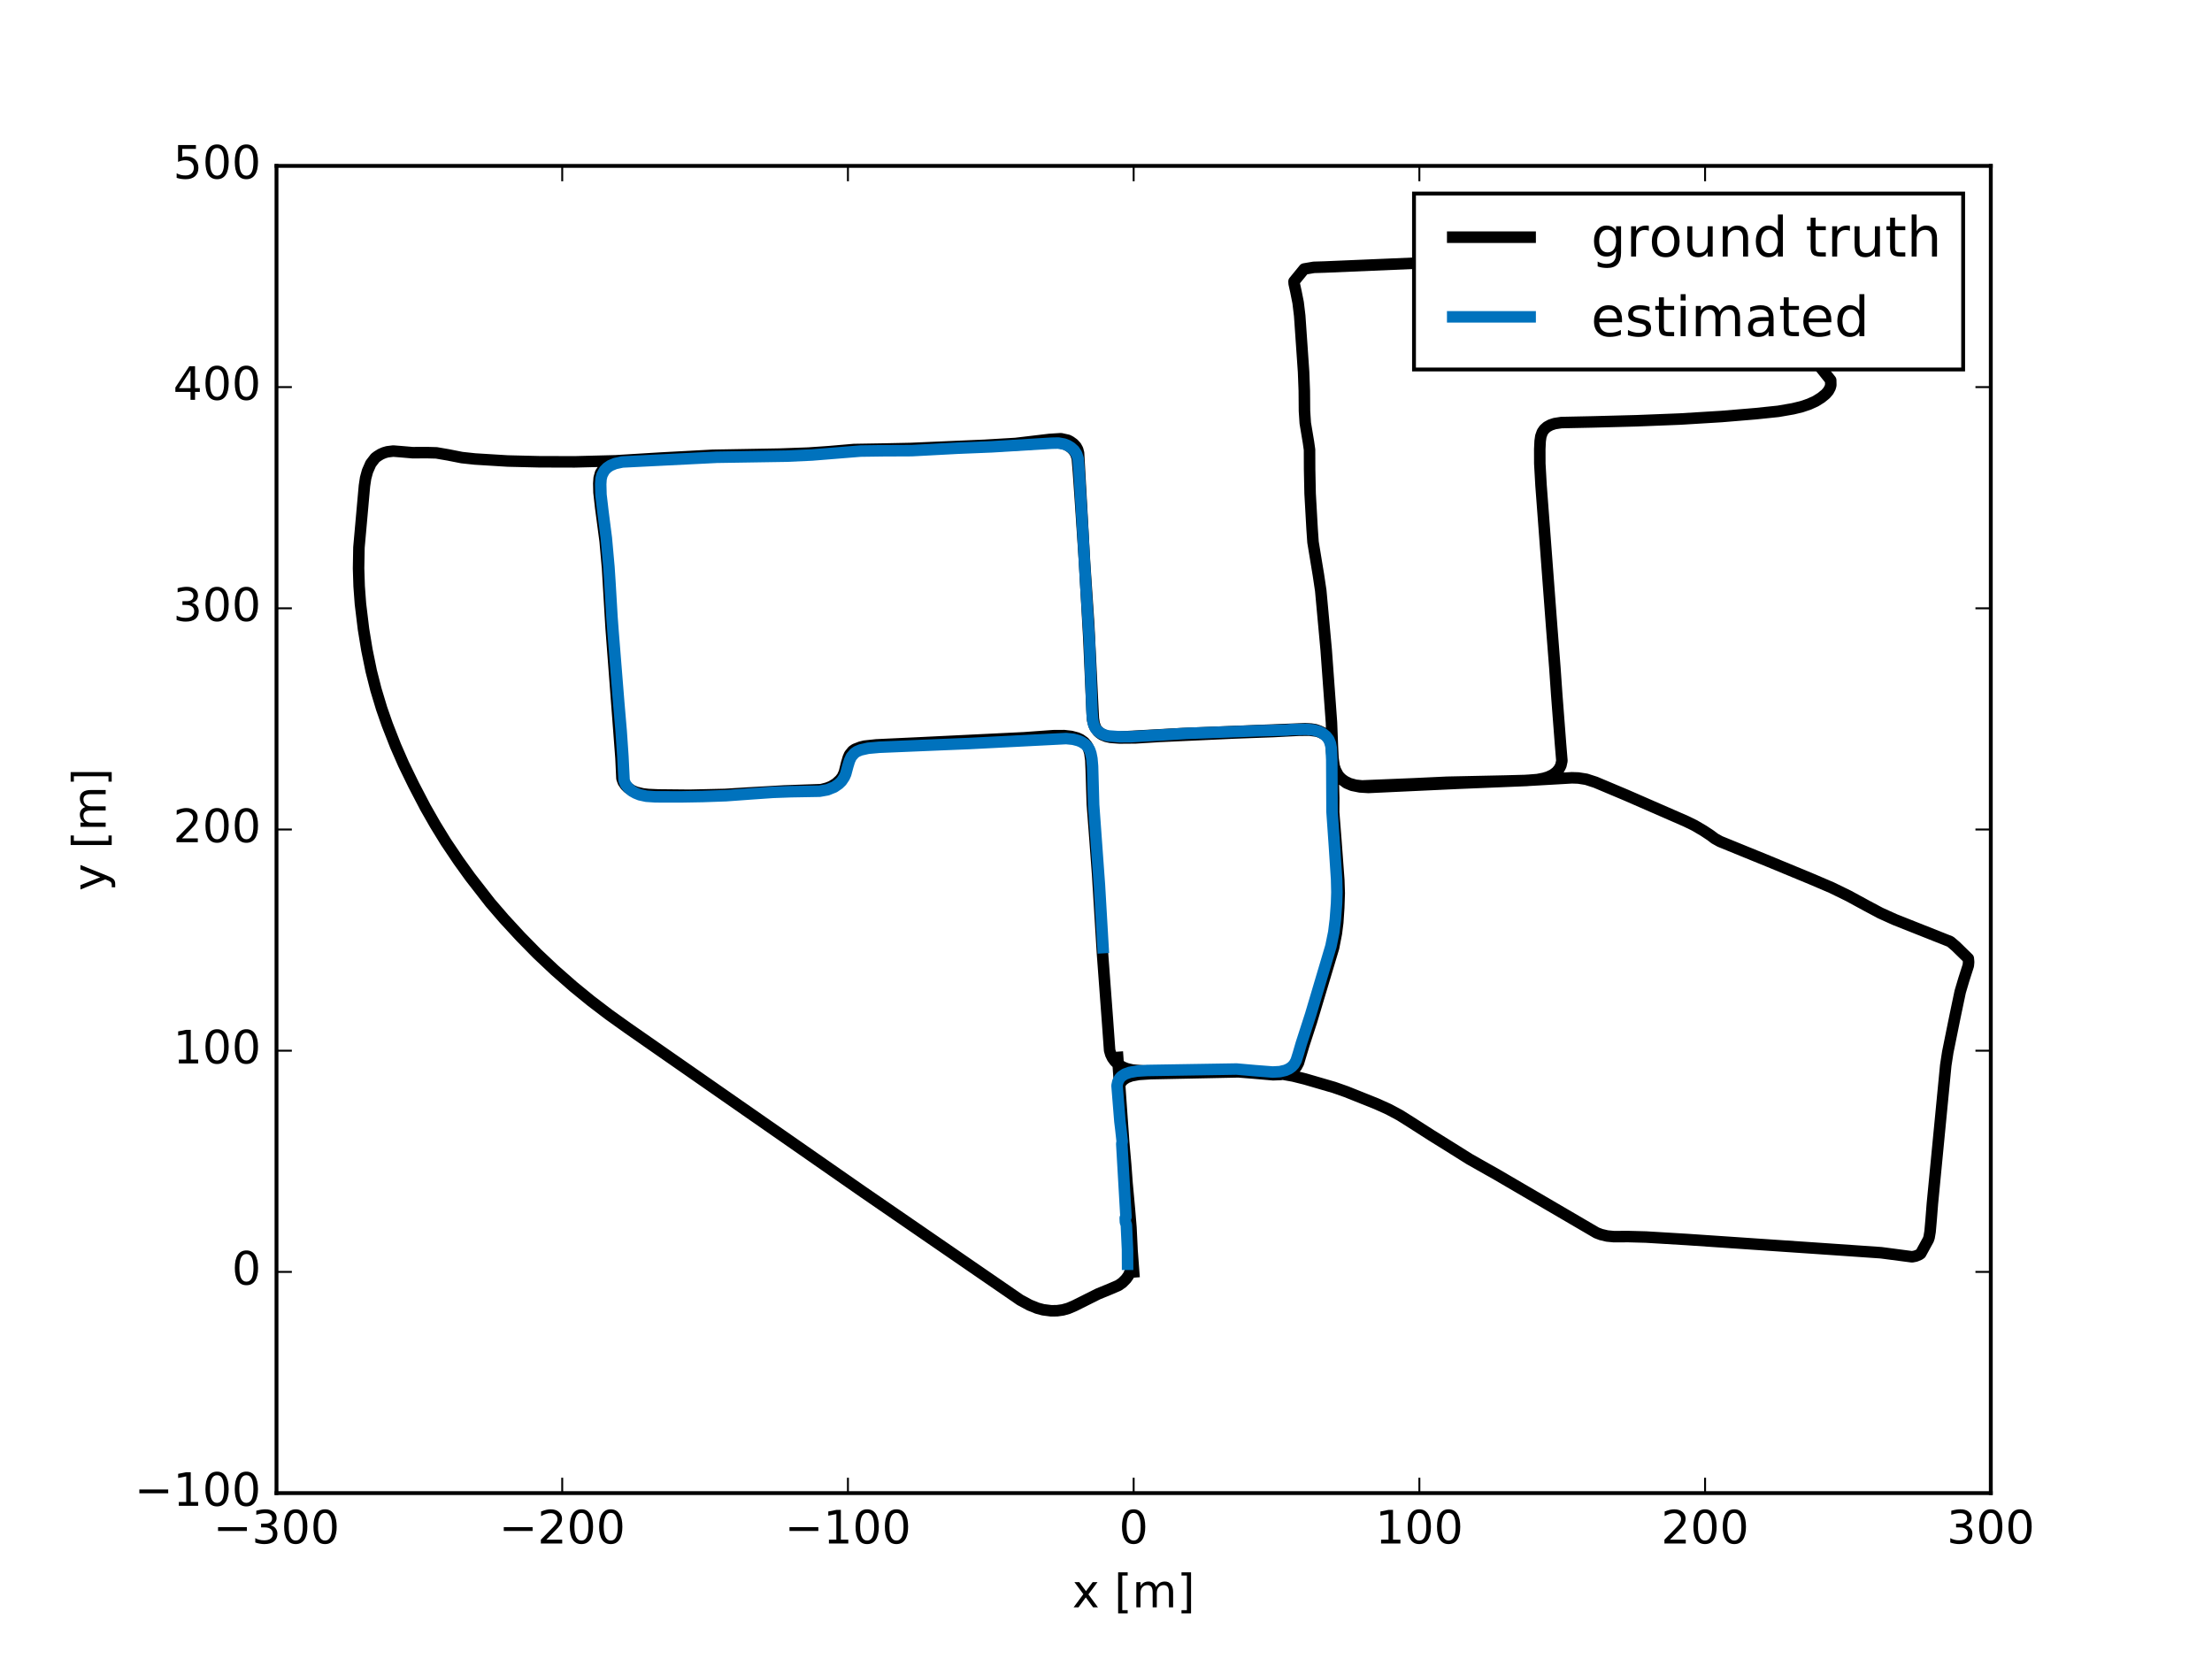 <?xml version="1.0" encoding="utf-8"?>
<!-- Generator: Adobe Illustrator 16.0.3, SVG Export Plug-In . SVG Version: 6.00 Build 0)  -->
<!DOCTYPE svg PUBLIC "-//W3C//DTD SVG 1.1//EN" "http://www.w3.org/Graphics/SVG/1.1/DTD/svg11.dtd">
<svg version="1.1" id="Ebene_1" xmlns="http://www.w3.org/2000/svg" xmlns:xlink="http://www.w3.org/1999/xlink" x="0px" y="0px"
	 width="576px" height="432px" viewBox="0 0 576 432" enable-background="new 0 0 576 432" xml:space="preserve">
<rect x="0" y="0" width="576" height="432" fill="#333333" stroke="none"/>
<g>
	<defs>
		<rect id="SVGID_1_" width="576" height="432"/>
	</defs>
	<clipPath id="SVGID_2_">
		<use xlink:href="#SVGID_1_"  overflow="visible"/>
	</clipPath>
	<rect clip-path="url(#SVGID_2_)" fill="#FFFFFF" width="576" height="432"/>
	<rect x="72" y="43.2" clip-path="url(#SVGID_2_)" fill="#FFFFFF" width="446.4" height="345.6"/>
	<g clip-path="url(#SVGID_2_)">
		<defs>
			<rect id="SVGID_3_" x="72" y="43.2" width="446.4" height="345.6"/>
		</defs>
		<clipPath id="SVGID_4_">
			<use xlink:href="#SVGID_3_"  overflow="visible"/>
		</clipPath>
		
			<polyline clip-path="url(#SVGID_4_)" fill="none" stroke="#000000" stroke-width="3" stroke-linecap="square" stroke-linejoin="round" stroke-miterlimit="10" points="
			295.2,331.2 293.116,303.219 291.358,283.387 291.616,282.396 291.974,281.748 292.479,281.196 293.334,280.615 294.597,280.143 
			296.563,279.776 299.646,279.578 322.478,279.105 326.347,279.412 331.53,279.863 333.483,279.789 334.952,279.504 
			336.219,278.979 336.981,278.427 337.584,277.768 338.117,276.764 338.791,274.52 339.568,271.937 341.502,266.003 
			347.274,246.738 347.988,243.044 348.345,240.216 348.601,236.411 348.731,232.588 348.619,229.185 347.868,218.959 
			347.279,211.509 347.293,207.791 346.924,194.145 346.553,193.057 346.101,192.331 345.501,191.715 344.805,191.191 
			343.754,190.661 342.92,190.383 340.926,190.123 338.182,190.151 331.558,190.492 321.311,190.869 301.738,191.768 
			295.71,192.141 291.522,192.173 289.207,192.003 288.066,191.752 287.005,191.313 286.4,190.907 285.864,190.422 285.291,189.516 
			284.912,188.423 284.707,187.103 284.524,183.577 283.492,162.455 281.292,129.602 280.833,123.046 280.531,119.373 
			280.132,118.143 279.58,117.279 279.005,116.69 278.281,116.132 277.395,115.661 276.728,115.437 275.623,115.201 274.81,115.112 
			266.66,115.725 261.174,116.023 244.307,116.736 235.792,117.081 229.009,117.077 223.81,117.152 218.991,117.501 
			210.495,118.202 204.528,118.476 182.719,118.954 161.271,120.082 159.415,120.556 158.43,121.004 157.86,121.395 
			157.323,121.802 156.388,123.17 156.024,124.483 155.927,125.902 155.979,128.205 156.419,132.143 157.579,140.905 
			158.209,147.95 158.915,159.869 159.141,163.6 161.707,197.399 161.957,202.704 162.314,203.675 162.917,204.53 163.517,205.132 
			164.603,205.861 165.652,206.306 167.318,206.71 168.766,206.885 171.366,207.002 179.513,207.085 188.773,206.873 
			194.768,206.504 204.189,205.967 213.823,205.631 215.401,205.212 216.49,204.782 217.738,203.999 218.768,203.04 
			219.363,202.261 219.88,201.11 220.468,198.711 220.886,197.301 221.228,196.517 222.029,195.529 222.667,195.102 
			224.063,194.565 225.126,194.299 228.185,193.969 238.722,193.477 266.747,192.118 274.24,191.573 277.107,191.556 
			278.949,191.768 280.502,192.175 281.359,192.572 282.33,193.268 283.02,194.088 283.431,194.843 283.797,196.073 
			284.051,197.937 284.163,200.573 284.442,209.441 285.088,217.882 285.81,227.527 287.093,248.4 288.392,265.857 288.942,273.506 
			289.245,274.557 289.7,275.488 290.32,276.326 291.079,277.061 292.291,277.843 293.357,278.279 294.875,278.633 297.654,278.875 
			305.98,279.192 309.036,279.128 318.598,278.72 322.342,278.899 334.17,279.732 336.726,280.19 339.815,280.96 347.381,283.161 
			350.579,284.281 358.423,287.421 361.557,288.832 364.47,290.387 367.162,292.076 372.813,295.694 377.141,298.385 382.65,301.84 
			389.934,305.959 413.946,319.985 415.736,321.026 416.903,321.471 418.5,321.851 420.241,322.018 423.985,322 428.604,322.124 
			439.296,322.766 471.781,324.97 478.292,325.415 489.838,326.211 497.901,327.268 498.813,327.088 499.752,326.702 
			500.141,326.439 502.133,322.806 502.331,322.214 502.589,320.702 502.864,317.572 503.189,313.435 506.668,277.428 
			507.194,273.991 509.094,264.618 510.429,258.261 511.35,255.146 512.54,251.43 512.626,250.521 512.543,249.594 509.282,246.41 
			507.86,245.199 493.396,239.455 489.64,237.756 486.087,235.863 481.322,233.27 476.936,231.133 471.759,228.919 460.487,224.253 
			453.973,221.6 447.9,219.122 446.509,218.352 445.447,217.54 443.614,216.329 441.212,214.922 439.006,213.849 423.544,207.097 
			415.47,203.697 413.056,202.917 410.991,202.591 409.312,202.536 405.087,202.782 396.706,203.26 379.656,203.959 
			356.321,205.046 354.146,204.909 352.099,204.498 350.631,203.885 349.41,202.98 348.434,201.848 347.728,200.49 347.375,199.388 
			347.103,197.375 346.953,194.366 346.709,188.103 345.336,169.248 343.918,153.777 343.318,149.755 341.906,141.18 
			341.666,137.692 341.15,128.53 341.019,122.18 340.999,117.115 340.72,115.147 339.889,110.165 339.684,107.023 339.638,101.797 
			339.45,96.855 338.439,82.207 338.031,78.812 337.45,75.895 337.003,73.882 336.96,73.289 339.612,70.044 342.113,69.617 
			344.987,69.53 385.333,67.819 391.355,67.408 395.883,66.829 400.287,66.052 403.928,65.229 409.17,63.69 413.622,62.144 
			417.28,60.63 421.1,58.798 426.389,56.089 427.674,55.693 428.735,55.551 430.358,55.65 431.243,55.833 432.143,56.157 
			433.081,56.648 434.05,57.334 435.787,58.809 438.516,61.443 443.521,66.399 450.117,72.769 466.969,88.605 472.853,94.172 
			476.711,99.007 476.737,100.316 476.559,100.943 476.104,101.793 475.417,102.595 474.229,103.564 472.798,104.461 
			471.096,105.235 469.121,105.904 466.868,106.449 463.044,107.111 457.177,107.722 448.292,108.462 437.458,109.121 
			426.143,109.566 414.805,109.864 406.572,110.036 404.836,110.304 403.763,110.659 402.844,111.157 402.133,111.787 
			401.622,112.522 401.229,113.62 401.051,114.875 400.952,116.967 400.962,120.705 401.281,126.398 404.056,163.262 
			404.883,173.879 405.371,180.906 406.36,193.814 406.716,198.106 406.448,199.33 405.986,200.222 405.313,201.019 
			404.348,201.755 403.121,202.331 402.006,202.672 400.34,203 397.444,203.232 392.119,203.375 376.797,203.699 368.168,204.102 
			354.666,204.657 352.979,204.476 351.406,204.043 350.265,203.485 349.455,202.916 348.752,202.25 348.161,201.446 
			347.457,200.03 347.116,198.883 346.913,197.058 346.599,193.93 346.22,192.739 345.783,191.985 345.142,191.329 344.368,190.767 
			343.463,190.335 342.485,190.011 341.391,189.842 339.856,189.766 335.285,189.945 307.678,191.04 290.293,191.995 
			288.751,191.824 287.73,191.526 286.645,190.99 285.821,190.293 285.286,189.616 284.876,188.806 284.525,187.468 
			284.403,185.901 283.517,165.989 282.657,150.763 280.849,117.946 280.617,117.074 280.186,116.275 279.542,115.573 
			278.737,114.996 278.088,114.65 276.255,114.245 273.292,114.431 264.436,115.48 256.419,115.957 237.112,116.786 
			230.281,116.926 222.378,117.057 215.762,117.624 210.535,117.985 203.005,118.252 185.588,118.56 172.238,119.27 
			160.301,119.996 149.681,120.268 140.384,120.242 132.162,120.045 123.663,119.52 120.275,119.156 116.714,118.454 
			113.638,117.926 111.233,117.861 107.445,117.878 104.536,117.63 102.398,117.458 100.864,117.648 100.016,117.893 99.146,118.27 
			98.275,118.809 97.703,119.241 96.546,120.751 95.696,122.691 95.206,124.491 94.9,126.519 93.469,142.559 93.371,147.991 
			93.519,152.656 93.858,157.254 94.658,163.855 95.541,169.242 96.66,174.719 97.893,179.571 99.38,184.496 100.839,188.681 
			102.996,194.194 105.085,198.98 107.694,204.347 110.781,210.271 113.361,214.792 116.09,219.232 119.394,224.146 122.42,228.353 
			127.668,235.102 131.284,239.294 135.539,243.912 139.899,248.358 144.483,252.677 149.332,256.931 153.83,260.604 
			158.563,264.211 163.539,267.766 224.622,310.292 265.661,338.525 268.101,339.842 270.095,340.648 271.638,341.06 
			273.724,341.327 275.272,341.306 276.759,341.096 278.166,340.705 279.87,339.974 285.927,336.944 289.091,335.645 
			291.257,334.711 292.284,333.988 293.252,333.004 293.859,332.136 294.496,330.713 294.726,329.675 294.855,327.65 
			294.75,324.888 294.492,319.618 294.102,314.912 292.938,302.194 291.833,286.585 291.046,275.351 		"/>
	</g>
	<g clip-path="url(#SVGID_2_)">
		<defs>
			<rect id="SVGID_5_" x="72" y="43.2" width="446.4" height="345.6"/>
		</defs>
		<clipPath id="SVGID_6_">
			<use xlink:href="#SVGID_5_"  overflow="visible"/>
		</clipPath>
		
			<polyline clip-path="url(#SVGID_6_)" fill="none" stroke="#0072BD" stroke-width="3" stroke-linecap="square" stroke-linejoin="round" stroke-miterlimit="10" points="
			293.618,329.217 293.602,325.377 293.3,318.946 293.055,318.244 293.006,317.185 293.206,316.889 292.108,297.835 
			292.224,297.265 291.867,294.028 291.621,291.981 290.874,282.688 291.083,281.694 291.547,280.798 292.043,280.268 
			292.907,279.701 294.164,279.246 296.106,278.908 298.763,278.75 321.987,278.377 326.896,278.807 331.394,279.156 
			333.274,279.054 334.729,278.717 335.639,278.308 336.391,277.773 336.98,277.138 337.52,276.156 338.116,274.256 
			338.843,271.759 341.299,264.156 346.573,246.391 347.319,242.728 347.724,239.429 348.04,235.186 348.129,232.34 
			348.048,228.959 347.472,220.177 346.857,211.333 346.791,197.818 346.644,194.749 346.432,193.603 346.008,192.573 
			345.342,191.706 344.468,191.002 343.392,190.459 341.953,190.07 340.2,189.921 336.17,189.976 335.08,190.106 327.975,190.276 
			308.875,190.972 303.019,191.339 294.547,191.83 291.543,191.85 288.477,191.628 287.533,191.363 286.489,190.874 285.556,190.06 
			285.092,189.392 284.691,188.317 284.478,187.088 284.342,184.894 283.7,167.195 282.774,152.933 282.424,146.961 
			282.021,139.596 281.393,129.179 281.004,122.776 280.745,119.442 280.351,118.252 279.707,117.258 278.882,116.521 
			278.063,116.024 277.091,115.644 275.579,115.373 273.892,115.406 258.221,116.351 249.351,116.711 237.406,117.346 
			229.855,117.379 224.089,117.458 216.909,118.038 211.426,118.479 204.881,118.779 186.624,119.069 162.063,120.296 
			160.186,120.707 158.902,121.242 158.063,121.823 157.369,122.548 156.759,123.696 156.509,124.68 156.417,126.092 
			156.489,128.809 157.015,133.324 157.886,140.126 158.563,147.668 158.813,151.512 159.352,160.666 159.631,164.432 
			161.125,183.082 161.75,190.409 162.196,196.96 162.506,203.215 162.876,204.191 163.658,205.204 164.577,205.997 
			165.507,206.527 166.593,206.963 168.299,207.333 170.708,207.494 177.371,207.507 183.021,207.407 189.05,207.194 
			195.712,206.711 201.308,206.322 205.904,206.156 213.415,206.026 215.451,205.664 217.243,204.947 218.407,204.147 
			219.138,203.437 219.852,202.377 220.216,201.554 220.764,199.517 221.2,198.093 221.665,197.081 222.502,196.12 223.15,195.683 
			224.11,195.282 226.058,194.843 228.936,194.584 244.411,193.935 252.219,193.618 277.625,192.32 279.451,192.502 
			280.854,192.869 281.627,193.198 282.588,193.813 283.311,194.584 283.755,195.311 284.058,196.19 284.327,197.554 
			284.497,199.546 284.779,209.587 286.282,230.39 287.232,246.751 		"/>
	</g>
	
		<line clip-path="url(#SVGID_2_)" fill="none" stroke="#000000" stroke-linecap="square" stroke-miterlimit="10" x1="72" y1="43.2" x2="518.4" y2="43.2"/>
	
		<line clip-path="url(#SVGID_2_)" fill="none" stroke="#000000" stroke-linecap="square" stroke-miterlimit="10" x1="518.4" y1="388.8" x2="518.4" y2="43.2"/>
	
		<line clip-path="url(#SVGID_2_)" fill="none" stroke="#000000" stroke-linecap="square" stroke-miterlimit="10" x1="72" y1="388.8" x2="518.4" y2="388.8"/>
	
		<line clip-path="url(#SVGID_2_)" fill="none" stroke="#000000" stroke-linecap="square" stroke-miterlimit="10" x1="72" y1="388.8" x2="72" y2="43.2"/>
	<line clip-path="url(#SVGID_2_)" x1="72" y1="388.8" x2="72" y2="384.8"/>
	
		<line clip-path="url(#SVGID_2_)" fill="none" stroke="#000000" stroke-width="0.5" stroke-linejoin="round" stroke-miterlimit="10" x1="72" y1="388.8" x2="72" y2="384.8"/>
	<line clip-path="url(#SVGID_2_)" x1="72" y1="43.2" x2="72" y2="47.2"/>
	
		<line clip-path="url(#SVGID_2_)" fill="none" stroke="#000000" stroke-width="0.5" stroke-linejoin="round" stroke-miterlimit="10" x1="72" y1="43.2" x2="72" y2="47.2"/>
	<path clip-path="url(#SVGID_2_)" d="M70.435,397.209c0.564,0.12,1.008,0.372,1.32,0.756s0.48,0.864,0.48,1.416
		c0,0.864-0.3,1.536-0.888,2.004c-0.6,0.468-1.44,0.696-2.532,0.696c-0.372,0-0.756-0.036-1.14-0.108
		c-0.384-0.06-0.792-0.168-1.2-0.312v-1.14c0.324,0.191,0.684,0.336,1.08,0.432c0.384,0.096,0.792,0.144,1.224,0.144
		c0.744,0,1.308-0.144,1.692-0.432c0.384-0.288,0.588-0.72,0.588-1.284c0-0.504-0.18-0.912-0.54-1.2s-0.864-0.443-1.512-0.443h-1.02
		v-0.973h1.068c0.576,0,1.02-0.107,1.332-0.348c0.312-0.228,0.468-0.564,0.468-1.008c0-0.444-0.168-0.792-0.48-1.032
		c-0.324-0.24-0.78-0.36-1.368-0.36c-0.324,0-0.672,0.036-1.044,0.108s-0.78,0.18-1.224,0.324v-1.057
		c0.444-0.119,0.864-0.216,1.26-0.275c0.384-0.061,0.756-0.096,1.116-0.096c0.888,0,1.596,0.203,2.124,0.611
		c0.528,0.408,0.792,0.96,0.792,1.656c0,0.479-0.144,0.888-0.42,1.224C71.334,396.849,70.938,397.089,70.435,397.209"/>
	<path clip-path="url(#SVGID_2_)" d="M77.011,393.021c0.972,0,1.716,0.396,2.244,1.163c0.516,0.78,0.78,1.908,0.78,3.372
		c0,1.477-0.264,2.604-0.78,3.372c-0.528,0.769-1.272,1.152-2.244,1.152c-0.984,0-1.74-0.384-2.256-1.152
		c-0.516-0.768-0.768-1.896-0.768-3.372c0-1.464,0.252-2.592,0.768-3.372C75.271,393.417,76.026,393.021,77.011,393.021
		 M77.011,393.957c-0.612,0-1.068,0.3-1.38,0.9c-0.312,0.6-0.456,1.5-0.456,2.699c0,1.2,0.144,2.101,0.456,2.7
		c0.312,0.601,0.768,0.9,1.38,0.9c0.612,0,1.068-0.3,1.38-0.9c0.3-0.6,0.456-1.5,0.456-2.7c0-1.199-0.156-2.1-0.456-2.699
		C78.079,394.257,77.623,393.957,77.011,393.957"/>
	<path clip-path="url(#SVGID_2_)" d="M84.643,393.021c0.972,0,1.716,0.396,2.244,1.163c0.516,0.78,0.78,1.908,0.78,3.372
		c0,1.477-0.264,2.604-0.78,3.372c-0.528,0.769-1.272,1.152-2.244,1.152c-0.984,0-1.74-0.384-2.256-1.152
		c-0.516-0.768-0.768-1.896-0.768-3.372c0-1.464,0.252-2.592,0.768-3.372C82.902,393.417,83.659,393.021,84.643,393.021
		 M84.643,393.957c-0.612,0-1.068,0.3-1.38,0.9c-0.312,0.6-0.456,1.5-0.456,2.699c0,1.2,0.144,2.101,0.456,2.7
		c0.312,0.601,0.768,0.9,1.38,0.9s1.068-0.3,1.38-0.9c0.3-0.6,0.456-1.5,0.456-2.7c0-1.199-0.156-2.1-0.456-2.699
		C85.71,394.257,85.254,393.957,84.643,393.957"/>
	<g clip-path="url(#SVGID_2_)">
		<defs>
			<rect id="SVGID_7_" x="53.3" y="390.777" width="17.664" height="13.979"/>
		</defs>
		<clipPath id="SVGID_8_">
			<use xlink:href="#SVGID_7_"  overflow="visible"/>
		</clipPath>
		<polyline clip-path="url(#SVGID_8_)" points="56.78,397.665 64.292,397.665 64.292,398.661 56.78,398.661 56.78,397.665 		"/>
	</g>
	<line clip-path="url(#SVGID_2_)" x1="146.4" y1="388.8" x2="146.4" y2="384.8"/>
	
		<line clip-path="url(#SVGID_2_)" fill="none" stroke="#000000" stroke-width="0.5" stroke-linejoin="round" stroke-miterlimit="10" x1="146.4" y1="388.8" x2="146.4" y2="384.8"/>
	<line clip-path="url(#SVGID_2_)" x1="146.4" y1="43.2" x2="146.4" y2="47.2"/>
	
		<line clip-path="url(#SVGID_2_)" fill="none" stroke="#000000" stroke-width="0.5" stroke-linejoin="round" stroke-miterlimit="10" x1="146.4" y1="43.2" x2="146.4" y2="47.2"/>
	<path clip-path="url(#SVGID_2_)" d="M142.267,400.929h4.128v0.996h-5.556v-0.996c0.444-0.456,1.056-1.08,1.836-1.872
		c0.768-0.779,1.26-1.283,1.464-1.512c0.384-0.42,0.648-0.78,0.792-1.08c0.144-0.288,0.228-0.588,0.228-0.876
		c0-0.456-0.168-0.84-0.492-1.128s-0.744-0.444-1.272-0.444c-0.372,0-0.768,0.072-1.176,0.192c-0.408,0.132-0.852,0.324-1.32,0.588
		v-1.2c0.48-0.191,0.924-0.336,1.332-0.432s0.792-0.144,1.14-0.144c0.9,0,1.62,0.228,2.16,0.684c0.54,0.456,0.816,1.056,0.816,1.812
		c0,0.36-0.072,0.708-0.204,1.021c-0.132,0.324-0.372,0.708-0.732,1.14c-0.096,0.12-0.408,0.444-0.936,0.984
		C143.946,399.201,143.214,399.957,142.267,400.929"/>
	<path clip-path="url(#SVGID_2_)" d="M151.411,393.021c0.972,0,1.716,0.396,2.244,1.163c0.516,0.78,0.78,1.908,0.78,3.372
		c0,1.477-0.264,2.604-0.78,3.372c-0.528,0.769-1.272,1.152-2.244,1.152c-0.984,0-1.74-0.384-2.256-1.152
		c-0.516-0.768-0.768-1.896-0.768-3.372c0-1.464,0.252-2.592,0.768-3.372C149.67,393.417,150.427,393.021,151.411,393.021
		 M151.411,393.957c-0.612,0-1.068,0.3-1.38,0.9c-0.312,0.6-0.456,1.5-0.456,2.699c0,1.2,0.144,2.101,0.456,2.7
		c0.312,0.601,0.768,0.9,1.38,0.9c0.612,0,1.068-0.3,1.38-0.9c0.3-0.6,0.456-1.5,0.456-2.7c0-1.199-0.156-2.1-0.456-2.699
		C152.479,394.257,152.022,393.957,151.411,393.957"/>
	<path clip-path="url(#SVGID_2_)" d="M159.042,393.021c0.972,0,1.716,0.396,2.244,1.163c0.516,0.78,0.78,1.908,0.78,3.372
		c0,1.477-0.264,2.604-0.78,3.372c-0.528,0.769-1.272,1.152-2.244,1.152c-0.984,0-1.74-0.384-2.256-1.152
		c-0.516-0.768-0.768-1.896-0.768-3.372c0-1.464,0.252-2.592,0.768-3.372C157.303,393.417,158.059,393.021,159.042,393.021
		 M159.042,393.957c-0.612,0-1.068,0.3-1.38,0.9c-0.312,0.6-0.456,1.5-0.456,2.699c0,1.2,0.144,2.101,0.456,2.7
		c0.312,0.601,0.768,0.9,1.38,0.9s1.068-0.3,1.38-0.9c0.3-0.6,0.456-1.5,0.456-2.7c0-1.199-0.156-2.1-0.456-2.699
		C160.11,394.257,159.654,393.957,159.042,393.957"/>
	<g clip-path="url(#SVGID_2_)">
		<defs>
			<rect id="SVGID_9_" x="127.7" y="390.777" width="17.664" height="13.979"/>
		</defs>
		<clipPath id="SVGID_10_">
			<use xlink:href="#SVGID_9_"  overflow="visible"/>
		</clipPath>
		<polyline clip-path="url(#SVGID_10_)" points="131.18,397.665 138.692,397.665 138.692,398.661 131.18,398.661 131.18,397.665 		
			"/>
	</g>
	<line clip-path="url(#SVGID_2_)" x1="220.8" y1="388.8" x2="220.8" y2="384.8"/>
	
		<line clip-path="url(#SVGID_2_)" fill="none" stroke="#000000" stroke-width="0.5" stroke-linejoin="round" stroke-miterlimit="10" x1="220.8" y1="388.8" x2="220.8" y2="384.8"/>
	<line clip-path="url(#SVGID_2_)" x1="220.8" y1="43.2" x2="220.8" y2="47.2"/>
	
		<line clip-path="url(#SVGID_2_)" fill="none" stroke="#000000" stroke-width="0.5" stroke-linejoin="round" stroke-miterlimit="10" x1="220.8" y1="43.2" x2="220.8" y2="47.2"/>
	<polyline clip-path="url(#SVGID_2_)" points="215.851,400.929 217.783,400.929 217.783,394.257 215.683,394.677 215.683,393.597 
		217.771,393.177 218.958,393.177 218.958,400.929 220.891,400.929 220.891,401.925 215.851,401.925 215.851,400.929 	"/>
	<path clip-path="url(#SVGID_2_)" d="M225.811,393.021c0.972,0,1.716,0.396,2.244,1.163c0.516,0.78,0.78,1.908,0.78,3.372
		c0,1.477-0.264,2.604-0.78,3.372c-0.528,0.769-1.272,1.152-2.244,1.152c-0.984,0-1.74-0.384-2.256-1.152
		c-0.516-0.768-0.768-1.896-0.768-3.372c0-1.464,0.252-2.592,0.768-3.372C224.07,393.417,224.827,393.021,225.811,393.021
		 M225.811,393.957c-0.612,0-1.068,0.3-1.38,0.9c-0.312,0.6-0.456,1.5-0.456,2.699c0,1.2,0.144,2.101,0.456,2.7
		c0.312,0.601,0.768,0.9,1.38,0.9s1.068-0.3,1.38-0.9c0.3-0.6,0.456-1.5,0.456-2.7c0-1.199-0.156-2.1-0.456-2.699
		C226.878,394.257,226.422,393.957,225.811,393.957"/>
	<path clip-path="url(#SVGID_2_)" d="M233.442,393.021c0.972,0,1.716,0.396,2.244,1.163c0.516,0.78,0.78,1.908,0.78,3.372
		c0,1.477-0.264,2.604-0.78,3.372c-0.528,0.769-1.272,1.152-2.244,1.152c-0.984,0-1.74-0.384-2.256-1.152
		c-0.516-0.768-0.768-1.896-0.768-3.372c0-1.464,0.252-2.592,0.768-3.372C231.703,393.417,232.458,393.021,233.442,393.021
		 M233.442,393.957c-0.612,0-1.068,0.3-1.38,0.9c-0.312,0.6-0.456,1.5-0.456,2.699c0,1.2,0.144,2.101,0.456,2.7
		c0.312,0.601,0.768,0.9,1.38,0.9c0.612,0,1.068-0.3,1.38-0.9c0.3-0.6,0.456-1.5,0.456-2.7c0-1.199-0.156-2.1-0.456-2.699
		C234.511,394.257,234.055,393.957,233.442,393.957"/>
	<g clip-path="url(#SVGID_2_)">
		<defs>
			<rect id="SVGID_11_" x="202.1" y="390.777" width="17.664" height="13.979"/>
		</defs>
		<clipPath id="SVGID_12_">
			<use xlink:href="#SVGID_11_"  overflow="visible"/>
		</clipPath>
		<polyline clip-path="url(#SVGID_12_)" points="205.58,397.665 213.092,397.665 213.092,398.661 205.58,398.661 205.58,397.665 		
			"/>
	</g>
	<line clip-path="url(#SVGID_2_)" x1="295.2" y1="388.8" x2="295.2" y2="384.8"/>
	
		<line clip-path="url(#SVGID_2_)" fill="none" stroke="#000000" stroke-width="0.5" stroke-linejoin="round" stroke-miterlimit="10" x1="295.2" y1="388.8" x2="295.2" y2="384.8"/>
	<line clip-path="url(#SVGID_2_)" x1="295.2" y1="43.2" x2="295.2" y2="47.2"/>
	
		<line clip-path="url(#SVGID_2_)" fill="none" stroke="#000000" stroke-width="0.5" stroke-linejoin="round" stroke-miterlimit="10" x1="295.2" y1="43.2" x2="295.2" y2="47.2"/>
	<path clip-path="url(#SVGID_2_)" d="M295.195,393.021c0.973,0,1.717,0.396,2.244,1.163c0.517,0.78,0.78,1.908,0.78,3.372
		c0,1.477-0.264,2.604-0.78,3.372c-0.527,0.769-1.271,1.152-2.244,1.152c-0.983,0-1.739-0.384-2.256-1.152
		c-0.516-0.768-0.768-1.896-0.768-3.372c0-1.464,0.252-2.592,0.768-3.372C293.456,393.417,294.212,393.021,295.195,393.021
		 M295.195,393.957c-0.611,0-1.067,0.3-1.38,0.9c-0.312,0.6-0.456,1.5-0.456,2.699c0,1.2,0.145,2.101,0.456,2.7
		c0.313,0.601,0.769,0.9,1.38,0.9c0.612,0,1.068-0.3,1.381-0.9c0.3-0.6,0.455-1.5,0.455-2.7c0-1.199-0.155-2.1-0.455-2.699
		C296.264,394.257,295.808,393.957,295.195,393.957"/>
	<line clip-path="url(#SVGID_2_)" x1="369.6" y1="388.8" x2="369.6" y2="384.8"/>
	
		<line clip-path="url(#SVGID_2_)" fill="none" stroke="#000000" stroke-width="0.5" stroke-linejoin="round" stroke-miterlimit="10" x1="369.6" y1="388.8" x2="369.6" y2="384.8"/>
	<line clip-path="url(#SVGID_2_)" x1="369.6" y1="43.2" x2="369.6" y2="47.2"/>
	
		<line clip-path="url(#SVGID_2_)" fill="none" stroke="#000000" stroke-width="0.5" stroke-linejoin="round" stroke-miterlimit="10" x1="369.6" y1="43.2" x2="369.6" y2="47.2"/>
	<polyline clip-path="url(#SVGID_2_)" points="359.627,400.929 361.559,400.929 361.559,394.257 359.459,394.677 359.459,393.597 
		361.547,393.177 362.735,393.177 362.735,400.929 364.667,400.929 364.667,401.925 359.627,401.925 359.627,400.929 	"/>
	<path clip-path="url(#SVGID_2_)" d="M369.587,393.021c0.972,0,1.716,0.396,2.244,1.163c0.516,0.78,0.78,1.908,0.78,3.372
		c0,1.477-0.265,2.604-0.78,3.372c-0.528,0.769-1.272,1.152-2.244,1.152c-0.983,0-1.74-0.384-2.256-1.152
		c-0.516-0.768-0.768-1.896-0.768-3.372c0-1.464,0.252-2.592,0.768-3.372C367.847,393.417,368.604,393.021,369.587,393.021
		 M369.587,393.957c-0.612,0-1.067,0.3-1.38,0.9c-0.312,0.6-0.456,1.5-0.456,2.699c0,1.2,0.145,2.101,0.456,2.7
		c0.313,0.601,0.768,0.9,1.38,0.9s1.068-0.3,1.38-0.9c0.301-0.6,0.456-1.5,0.456-2.7c0-1.199-0.155-2.1-0.456-2.699
		C370.655,394.257,370.199,393.957,369.587,393.957"/>
	<path clip-path="url(#SVGID_2_)" d="M377.219,393.021c0.973,0,1.717,0.396,2.244,1.163c0.517,0.78,0.78,1.908,0.78,3.372
		c0,1.477-0.264,2.604-0.78,3.372c-0.527,0.769-1.271,1.152-2.244,1.152c-0.983,0-1.739-0.384-2.256-1.152
		c-0.516-0.768-0.768-1.896-0.768-3.372c0-1.464,0.252-2.592,0.768-3.372C375.479,393.417,376.235,393.021,377.219,393.021
		 M377.219,393.957c-0.611,0-1.067,0.3-1.38,0.9c-0.312,0.6-0.456,1.5-0.456,2.699c0,1.2,0.145,2.101,0.456,2.7
		c0.313,0.601,0.769,0.9,1.38,0.9c0.612,0,1.068-0.3,1.381-0.9c0.3-0.6,0.455-1.5,0.455-2.7c0-1.199-0.155-2.1-0.455-2.699
		C378.287,394.257,377.831,393.957,377.219,393.957"/>
	<line clip-path="url(#SVGID_2_)" x1="444" y1="388.8" x2="444" y2="384.8"/>
	
		<line clip-path="url(#SVGID_2_)" fill="none" stroke="#000000" stroke-width="0.5" stroke-linejoin="round" stroke-miterlimit="10" x1="444" y1="388.8" x2="444" y2="384.8"/>
	<line clip-path="url(#SVGID_2_)" x1="444" y1="43.2" x2="444" y2="47.2"/>
	
		<line clip-path="url(#SVGID_2_)" fill="none" stroke="#000000" stroke-width="0.5" stroke-linejoin="round" stroke-miterlimit="10" x1="444" y1="43.2" x2="444" y2="47.2"/>
	<path clip-path="url(#SVGID_2_)" d="M434.843,400.929h4.128v0.996h-5.556v-0.996c0.444-0.456,1.056-1.08,1.836-1.872
		c0.769-0.779,1.26-1.283,1.464-1.512c0.384-0.42,0.648-0.78,0.792-1.08c0.145-0.288,0.229-0.588,0.229-0.876
		c0-0.456-0.168-0.84-0.492-1.128s-0.744-0.444-1.272-0.444c-0.372,0-0.768,0.072-1.176,0.192c-0.408,0.132-0.852,0.324-1.32,0.588
		v-1.2c0.48-0.191,0.925-0.336,1.332-0.432c0.408-0.096,0.792-0.144,1.141-0.144c0.899,0,1.62,0.228,2.16,0.684
		s0.815,1.056,0.815,1.812c0,0.36-0.071,0.708-0.204,1.021c-0.132,0.324-0.372,0.708-0.731,1.14
		c-0.097,0.12-0.408,0.444-0.937,0.984C436.523,399.201,435.791,399.957,434.843,400.929"/>
	<path clip-path="url(#SVGID_2_)" d="M443.987,393.021c0.972,0,1.716,0.396,2.244,1.163c0.516,0.78,0.779,1.908,0.779,3.372
		c0,1.477-0.264,2.604-0.779,3.372c-0.528,0.769-1.272,1.152-2.244,1.152c-0.984,0-1.74-0.384-2.256-1.152
		c-0.517-0.768-0.769-1.896-0.769-3.372c0-1.464,0.252-2.592,0.769-3.372C442.247,393.417,443.003,393.021,443.987,393.021
		 M443.987,393.957c-0.612,0-1.068,0.3-1.38,0.9c-0.313,0.6-0.456,1.5-0.456,2.699c0,1.2,0.144,2.101,0.456,2.7
		c0.312,0.601,0.768,0.9,1.38,0.9c0.611,0,1.067-0.3,1.38-0.9c0.3-0.6,0.456-1.5,0.456-2.7c0-1.199-0.156-2.1-0.456-2.699
		C445.055,394.257,444.599,393.957,443.987,393.957"/>
	<path clip-path="url(#SVGID_2_)" d="M451.619,393.021c0.972,0,1.716,0.396,2.244,1.163c0.516,0.78,0.78,1.908,0.78,3.372
		c0,1.477-0.265,2.604-0.78,3.372c-0.528,0.769-1.272,1.152-2.244,1.152c-0.984,0-1.74-0.384-2.256-1.152
		c-0.517-0.768-0.769-1.896-0.769-3.372c0-1.464,0.252-2.592,0.769-3.372C449.879,393.417,450.635,393.021,451.619,393.021
		 M451.619,393.957c-0.612,0-1.068,0.3-1.38,0.9c-0.313,0.6-0.456,1.5-0.456,2.699c0,1.2,0.144,2.101,0.456,2.7
		c0.312,0.601,0.768,0.9,1.38,0.9s1.068-0.3,1.38-0.9c0.3-0.6,0.456-1.5,0.456-2.7c0-1.199-0.156-2.1-0.456-2.699
		C452.688,394.257,452.231,393.957,451.619,393.957"/>
	<line clip-path="url(#SVGID_2_)" x1="518.4" y1="388.8" x2="518.4" y2="384.8"/>
	
		<line clip-path="url(#SVGID_2_)" fill="none" stroke="#000000" stroke-width="0.5" stroke-linejoin="round" stroke-miterlimit="10" x1="518.4" y1="388.8" x2="518.4" y2="384.8"/>
	<line clip-path="url(#SVGID_2_)" x1="518.4" y1="43.2" x2="518.4" y2="47.2"/>
	
		<line clip-path="url(#SVGID_2_)" fill="none" stroke="#000000" stroke-width="0.5" stroke-linejoin="round" stroke-miterlimit="10" x1="518.4" y1="43.2" x2="518.4" y2="47.2"/>
	<path clip-path="url(#SVGID_2_)" d="M511.812,397.209c0.563,0.12,1.008,0.372,1.319,0.756c0.313,0.384,0.48,0.864,0.48,1.416
		c0,0.864-0.301,1.536-0.889,2.004c-0.6,0.468-1.439,0.696-2.531,0.696c-0.372,0-0.756-0.036-1.141-0.108
		c-0.384-0.06-0.792-0.168-1.2-0.312v-1.14c0.324,0.191,0.685,0.336,1.08,0.432c0.385,0.096,0.792,0.144,1.225,0.144
		c0.744,0,1.308-0.144,1.691-0.432c0.385-0.288,0.589-0.72,0.589-1.284c0-0.504-0.181-0.912-0.54-1.2
		c-0.36-0.288-0.864-0.443-1.513-0.443h-1.02v-0.973h1.067c0.576,0,1.021-0.107,1.332-0.348c0.313-0.228,0.469-0.564,0.469-1.008
		c0-0.444-0.168-0.792-0.48-1.032c-0.324-0.24-0.78-0.36-1.368-0.36c-0.324,0-0.672,0.036-1.044,0.108s-0.78,0.18-1.224,0.324
		v-1.057c0.443-0.119,0.864-0.216,1.26-0.275c0.384-0.061,0.756-0.096,1.116-0.096c0.888,0,1.596,0.203,2.124,0.611
		c0.527,0.408,0.792,0.96,0.792,1.656c0,0.479-0.145,0.888-0.42,1.224C512.711,396.849,512.315,397.089,511.812,397.209"/>
	<path clip-path="url(#SVGID_2_)" d="M518.387,393.021c0.973,0,1.717,0.396,2.244,1.163c0.517,0.78,0.78,1.908,0.78,3.372
		c0,1.477-0.264,2.604-0.78,3.372c-0.527,0.769-1.271,1.152-2.244,1.152c-0.983,0-1.739-0.384-2.256-1.152
		c-0.516-0.768-0.768-1.896-0.768-3.372c0-1.464,0.252-2.592,0.768-3.372C516.647,393.417,517.403,393.021,518.387,393.021
		 M518.387,393.957c-0.611,0-1.067,0.3-1.38,0.9c-0.312,0.6-0.456,1.5-0.456,2.699c0,1.2,0.145,2.101,0.456,2.7
		c0.313,0.601,0.769,0.9,1.38,0.9c0.612,0,1.068-0.3,1.38-0.9c0.301-0.6,0.456-1.5,0.456-2.7c0-1.199-0.155-2.1-0.456-2.699
		C519.455,394.257,518.999,393.957,518.387,393.957"/>
	<path clip-path="url(#SVGID_2_)" d="M526.02,393.021c0.972,0,1.716,0.396,2.243,1.163c0.517,0.78,0.78,1.908,0.78,3.372
		c0,1.477-0.264,2.604-0.78,3.372c-0.527,0.769-1.271,1.152-2.243,1.152c-0.984,0-1.74-0.384-2.257-1.152
		c-0.516-0.768-0.768-1.896-0.768-3.372c0-1.464,0.252-2.592,0.768-3.372C524.279,393.417,525.035,393.021,526.02,393.021
		 M526.02,393.957c-0.612,0-1.068,0.3-1.381,0.9c-0.312,0.6-0.455,1.5-0.455,2.699c0,1.2,0.144,2.101,0.455,2.7
		c0.313,0.601,0.769,0.9,1.381,0.9c0.611,0,1.067-0.3,1.38-0.9c0.3-0.6,0.456-1.5,0.456-2.7c0-1.199-0.156-2.1-0.456-2.699
		C527.087,394.257,526.631,393.957,526.02,393.957"/>
	<polyline clip-path="url(#SVGID_2_)" points="285.796,411.986 283.42,415.178 285.916,418.55 284.644,418.55 282.736,415.97 
		280.828,418.55 279.556,418.55 282.1,415.118 279.772,411.986 281.044,411.986 282.784,414.326 284.524,411.986 285.796,411.986 	
		"/>
	<polyline clip-path="url(#SVGID_2_)" points="291.16,409.43 293.644,409.43 293.644,410.27 292.239,410.27 292.239,419.282 
		293.644,419.282 293.644,420.122 291.16,420.122 291.16,409.43 	"/>
	<path clip-path="url(#SVGID_2_)" d="M301.048,413.246c0.264-0.48,0.588-0.828,0.96-1.068c0.372-0.228,0.815-0.348,1.332-0.348
		c0.672,0,1.2,0.24,1.572,0.72c0.371,0.48,0.563,1.164,0.563,2.04v3.96h-1.08v-3.924c0-0.624-0.12-1.092-0.336-1.404
		c-0.228-0.3-0.563-0.456-1.02-0.456c-0.564,0-1.009,0.192-1.332,0.564c-0.324,0.372-0.48,0.876-0.48,1.512v3.708h-1.08v-3.924
		c0-0.624-0.12-1.092-0.336-1.404c-0.228-0.3-0.576-0.456-1.032-0.456c-0.552,0-0.996,0.192-1.319,0.564
		c-0.324,0.372-0.48,0.876-0.48,1.512v3.708h-1.08v-6.563h1.08v1.02c0.24-0.396,0.54-0.696,0.888-0.888
		c0.337-0.192,0.744-0.288,1.225-0.288c0.479,0,0.876,0.12,1.212,0.36C300.64,412.43,300.88,412.79,301.048,413.246"/>
	<polyline clip-path="url(#SVGID_2_)" points="310.144,409.43 310.144,420.122 307.66,420.122 307.66,419.282 309.063,419.282 
		309.063,410.27 307.66,410.27 307.66,409.43 310.144,409.43 	"/>
	<line clip-path="url(#SVGID_2_)" x1="72" y1="388.8" x2="76" y2="388.8"/>
	
		<line clip-path="url(#SVGID_2_)" fill="none" stroke="#000000" stroke-width="0.5" stroke-linejoin="round" stroke-miterlimit="10" x1="72" y1="388.8" x2="76" y2="388.8"/>
	<line clip-path="url(#SVGID_2_)" x1="518.4" y1="388.8" x2="514.4" y2="388.8"/>
	
		<line clip-path="url(#SVGID_2_)" fill="none" stroke="#000000" stroke-width="0.5" stroke-linejoin="round" stroke-miterlimit="10" x1="518.4" y1="388.8" x2="514.4" y2="388.8"/>
	<polyline clip-path="url(#SVGID_2_)" points="46.558,391.116 48.49,391.116 48.49,384.444 46.39,384.864 46.39,383.784 
		48.479,383.364 49.667,383.364 49.667,391.116 51.598,391.116 51.598,392.112 46.558,392.112 46.558,391.116 	"/>
	<path clip-path="url(#SVGID_2_)" d="M56.519,383.209c0.972,0,1.716,0.396,2.244,1.163c0.516,0.78,0.78,1.908,0.78,3.372
		c0,1.477-0.264,2.604-0.78,3.372c-0.528,0.769-1.272,1.152-2.244,1.152c-0.984,0-1.74-0.384-2.256-1.152
		c-0.516-0.768-0.768-1.896-0.768-3.372c0-1.464,0.252-2.592,0.768-3.372C54.778,383.604,55.534,383.209,56.519,383.209
		 M56.519,384.145c-0.612,0-1.068,0.3-1.38,0.9c-0.312,0.6-0.456,1.5-0.456,2.699c0,1.2,0.144,2.101,0.456,2.7
		c0.312,0.601,0.768,0.9,1.38,0.9c0.612,0,1.068-0.3,1.38-0.9c0.3-0.6,0.456-1.5,0.456-2.7c0-1.199-0.156-2.1-0.456-2.699
		C57.586,384.444,57.13,384.145,56.519,384.145"/>
	<path clip-path="url(#SVGID_2_)" d="M64.15,383.209c0.972,0,1.716,0.396,2.244,1.163c0.516,0.78,0.78,1.908,0.78,3.372
		c0,1.477-0.264,2.604-0.78,3.372c-0.528,0.769-1.272,1.152-2.244,1.152c-0.984,0-1.74-0.384-2.256-1.152
		c-0.516-0.768-0.768-1.896-0.768-3.372c0-1.464,0.252-2.592,0.768-3.372C62.41,383.604,63.167,383.209,64.15,383.209
		 M64.15,384.145c-0.612,0-1.068,0.3-1.38,0.9c-0.312,0.6-0.456,1.5-0.456,2.699c0,1.2,0.144,2.101,0.456,2.7
		c0.312,0.601,0.768,0.9,1.38,0.9s1.068-0.3,1.38-0.9c0.3-0.6,0.456-1.5,0.456-2.7c0-1.199-0.156-2.1-0.456-2.699
		C65.218,384.444,64.762,384.145,64.15,384.145"/>
	<g clip-path="url(#SVGID_2_)">
		<defs>
			<rect id="SVGID_13_" x="32.808" y="380.965" width="17.664" height="13.979"/>
		</defs>
		<clipPath id="SVGID_14_">
			<use xlink:href="#SVGID_13_"  overflow="visible"/>
		</clipPath>
		<polyline clip-path="url(#SVGID_14_)" points="36.288,387.853 43.8,387.853 43.8,388.849 36.288,388.849 36.288,387.853 		"/>
	</g>
	<line clip-path="url(#SVGID_2_)" x1="72" y1="331.2" x2="76" y2="331.2"/>
	
		<line clip-path="url(#SVGID_2_)" fill="none" stroke="#000000" stroke-width="0.5" stroke-linejoin="round" stroke-miterlimit="10" x1="72" y1="331.2" x2="76" y2="331.2"/>
	<line clip-path="url(#SVGID_2_)" x1="518.4" y1="331.2" x2="514.4" y2="331.2"/>
	
		<line clip-path="url(#SVGID_2_)" fill="none" stroke="#000000" stroke-width="0.5" stroke-linejoin="round" stroke-miterlimit="10" x1="518.4" y1="331.2" x2="514.4" y2="331.2"/>
	<path clip-path="url(#SVGID_2_)" d="M64.175,325.608c0.972,0,1.716,0.396,2.244,1.164c0.516,0.78,0.78,1.908,0.78,3.372
		c0,1.476-0.264,2.604-0.78,3.372c-0.528,0.768-1.272,1.152-2.244,1.152c-0.984,0-1.74-0.385-2.256-1.152
		c-0.516-0.769-0.768-1.896-0.768-3.372c0-1.464,0.252-2.592,0.768-3.372C62.436,326.005,63.191,325.608,64.175,325.608
		 M64.175,326.545c-0.612,0-1.068,0.3-1.38,0.899c-0.312,0.601-0.456,1.5-0.456,2.7s0.144,2.1,0.456,2.7
		c0.312,0.6,0.768,0.899,1.38,0.899c0.612,0,1.068-0.3,1.38-0.899c0.3-0.601,0.456-1.5,0.456-2.7s-0.156-2.1-0.456-2.7
		C65.243,326.845,64.788,326.545,64.175,326.545"/>
	<line clip-path="url(#SVGID_2_)" x1="72" y1="273.6" x2="76" y2="273.6"/>
	
		<line clip-path="url(#SVGID_2_)" fill="none" stroke="#000000" stroke-width="0.5" stroke-linejoin="round" stroke-miterlimit="10" x1="72" y1="273.6" x2="76" y2="273.6"/>
	<line clip-path="url(#SVGID_2_)" x1="518.4" y1="273.6" x2="514.4" y2="273.6"/>
	
		<line clip-path="url(#SVGID_2_)" fill="none" stroke="#000000" stroke-width="0.5" stroke-linejoin="round" stroke-miterlimit="10" x1="518.4" y1="273.6" x2="514.4" y2="273.6"/>
	<polyline clip-path="url(#SVGID_2_)" points="46.566,275.916 48.498,275.916 48.498,269.244 46.398,269.664 46.398,268.585 
		48.486,268.164 49.674,268.164 49.674,275.916 51.606,275.916 51.606,276.912 46.566,276.912 46.566,275.916 	"/>
	<path clip-path="url(#SVGID_2_)" d="M56.526,268.009c0.972,0,1.716,0.396,2.244,1.164c0.516,0.779,0.78,1.907,0.78,3.372
		c0,1.476-0.264,2.604-0.78,3.371c-0.528,0.769-1.272,1.152-2.244,1.152c-0.984,0-1.74-0.384-2.256-1.152
		c-0.516-0.768-0.768-1.896-0.768-3.371c0-1.465,0.252-2.593,0.768-3.372C54.786,268.404,55.542,268.009,56.526,268.009
		 M56.526,268.944c-0.612,0-1.068,0.3-1.38,0.9c-0.312,0.6-0.456,1.5-0.456,2.7c0,1.199,0.144,2.1,0.456,2.699
		c0.312,0.601,0.768,0.9,1.38,0.9c0.612,0,1.068-0.3,1.38-0.9c0.3-0.6,0.456-1.5,0.456-2.699c0-1.2-0.156-2.101-0.456-2.7
		C57.594,269.244,57.138,268.944,56.526,268.944"/>
	<path clip-path="url(#SVGID_2_)" d="M64.158,268.009c0.972,0,1.716,0.396,2.244,1.164c0.516,0.779,0.78,1.907,0.78,3.372
		c0,1.476-0.264,2.604-0.78,3.371c-0.528,0.769-1.272,1.152-2.244,1.152c-0.984,0-1.74-0.384-2.256-1.152
		c-0.516-0.768-0.768-1.896-0.768-3.371c0-1.465,0.252-2.593,0.768-3.372C62.418,268.404,63.174,268.009,64.158,268.009
		 M64.158,268.944c-0.612,0-1.068,0.3-1.38,0.9c-0.312,0.6-0.456,1.5-0.456,2.7c0,1.199,0.144,2.1,0.456,2.699
		c0.312,0.601,0.768,0.9,1.38,0.9s1.068-0.3,1.38-0.9c0.3-0.6,0.456-1.5,0.456-2.699c0-1.2-0.156-2.101-0.456-2.7
		C65.226,269.244,64.77,268.944,64.158,268.944"/>
	<line clip-path="url(#SVGID_2_)" x1="72" y1="216" x2="76" y2="216"/>
	
		<line clip-path="url(#SVGID_2_)" fill="none" stroke="#000000" stroke-width="0.5" stroke-linejoin="round" stroke-miterlimit="10" x1="72" y1="216" x2="76" y2="216"/>
	<line clip-path="url(#SVGID_2_)" x1="518.4" y1="216" x2="514.4" y2="216"/>
	
		<line clip-path="url(#SVGID_2_)" fill="none" stroke="#000000" stroke-width="0.5" stroke-linejoin="round" stroke-miterlimit="10" x1="518.4" y1="216" x2="514.4" y2="216"/>
	<path clip-path="url(#SVGID_2_)" d="M47.382,218.316h4.128v0.996h-5.556v-0.996c0.444-0.456,1.056-1.08,1.836-1.872
		c0.768-0.78,1.26-1.284,1.464-1.512c0.384-0.42,0.648-0.78,0.792-1.08c0.144-0.288,0.228-0.588,0.228-0.876
		c0-0.456-0.168-0.84-0.492-1.128c-0.324-0.288-0.744-0.444-1.272-0.444c-0.372,0-0.768,0.072-1.176,0.192
		c-0.408,0.132-0.852,0.324-1.32,0.588v-1.2c0.48-0.192,0.924-0.336,1.332-0.432c0.408-0.096,0.792-0.144,1.14-0.144
		c0.9,0,1.62,0.228,2.16,0.684c0.54,0.456,0.816,1.056,0.816,1.812c0,0.36-0.072,0.708-0.204,1.02
		c-0.132,0.324-0.372,0.708-0.732,1.14c-0.096,0.12-0.408,0.444-0.936,0.984C49.062,216.588,48.33,217.345,47.382,218.316"/>
	<path clip-path="url(#SVGID_2_)" d="M56.526,210.409c0.972,0,1.716,0.396,2.244,1.164c0.516,0.78,0.78,1.908,0.78,3.372
		c0,1.476-0.264,2.604-0.78,3.372c-0.528,0.769-1.272,1.152-2.244,1.152c-0.984,0-1.74-0.384-2.256-1.152
		c-0.516-0.768-0.768-1.896-0.768-3.372c0-1.464,0.252-2.592,0.768-3.372C54.786,210.805,55.542,210.409,56.526,210.409
		 M56.526,211.345c-0.612,0-1.068,0.3-1.38,0.9s-0.456,1.5-0.456,2.7c0,1.2,0.144,2.101,0.456,2.7s0.768,0.9,1.38,0.9
		c0.612,0,1.068-0.301,1.38-0.9c0.3-0.6,0.456-1.5,0.456-2.7c0-1.2-0.156-2.1-0.456-2.7
		C57.594,211.645,57.138,211.345,56.526,211.345"/>
	<path clip-path="url(#SVGID_2_)" d="M64.158,210.409c0.972,0,1.716,0.396,2.244,1.164c0.516,0.78,0.78,1.908,0.78,3.372
		c0,1.476-0.264,2.604-0.78,3.372c-0.528,0.769-1.272,1.152-2.244,1.152c-0.984,0-1.74-0.384-2.256-1.152
		c-0.516-0.768-0.768-1.896-0.768-3.372c0-1.464,0.252-2.592,0.768-3.372C62.418,210.805,63.174,210.409,64.158,210.409
		 M64.158,211.345c-0.612,0-1.068,0.3-1.38,0.9s-0.456,1.5-0.456,2.7c0,1.2,0.144,2.101,0.456,2.7s0.768,0.9,1.38,0.9
		s1.068-0.301,1.38-0.9c0.3-0.6,0.456-1.5,0.456-2.7c0-1.2-0.156-2.1-0.456-2.7C65.226,211.645,64.77,211.345,64.158,211.345"/>
	<line clip-path="url(#SVGID_2_)" x1="72" y1="158.4" x2="76" y2="158.4"/>
	
		<line clip-path="url(#SVGID_2_)" fill="none" stroke="#000000" stroke-width="0.5" stroke-linejoin="round" stroke-miterlimit="10" x1="72" y1="158.4" x2="76" y2="158.4"/>
	<line clip-path="url(#SVGID_2_)" x1="518.4" y1="158.4" x2="514.4" y2="158.4"/>
	
		<line clip-path="url(#SVGID_2_)" fill="none" stroke="#000000" stroke-width="0.5" stroke-linejoin="round" stroke-miterlimit="10" x1="518.4" y1="158.4" x2="514.4" y2="158.4"/>
	<path clip-path="url(#SVGID_2_)" d="M49.95,156.997c0.564,0.12,1.008,0.372,1.32,0.756c0.312,0.384,0.48,0.864,0.48,1.416
		c0,0.864-0.3,1.536-0.888,2.004c-0.6,0.468-1.44,0.696-2.532,0.696c-0.372,0-0.756-0.036-1.14-0.108
		c-0.384-0.06-0.792-0.168-1.2-0.313v-1.14c0.324,0.192,0.684,0.336,1.08,0.432c0.384,0.096,0.792,0.144,1.224,0.144
		c0.744,0,1.308-0.144,1.692-0.432c0.384-0.288,0.588-0.72,0.588-1.284c0-0.504-0.18-0.912-0.54-1.2
		c-0.36-0.288-0.864-0.444-1.512-0.444h-1.02v-0.972h1.068c0.576,0,1.02-0.108,1.332-0.348c0.312-0.228,0.468-0.564,0.468-1.008
		c0-0.444-0.168-0.792-0.48-1.032c-0.324-0.24-0.78-0.36-1.368-0.36c-0.324,0-0.672,0.036-1.044,0.108
		c-0.372,0.072-0.78,0.18-1.224,0.324v-1.056c0.444-0.12,0.864-0.216,1.26-0.276c0.384-0.06,0.756-0.096,1.116-0.096
		c0.888,0,1.596,0.204,2.124,0.612c0.528,0.408,0.792,0.96,0.792,1.656c0,0.48-0.144,0.888-0.42,1.224
		C50.85,156.637,50.454,156.876,49.95,156.997"/>
	<path clip-path="url(#SVGID_2_)" d="M56.526,152.809c0.972,0,1.716,0.396,2.244,1.164c0.516,0.78,0.78,1.908,0.78,3.372
		c0,1.476-0.264,2.604-0.78,3.372c-0.528,0.768-1.272,1.152-2.244,1.152c-0.984,0-1.74-0.384-2.256-1.152s-0.768-1.896-0.768-3.372
		c0-1.464,0.252-2.592,0.768-3.372C54.786,153.205,55.542,152.809,56.526,152.809 M56.526,153.745c-0.612,0-1.068,0.3-1.38,0.9
		s-0.456,1.5-0.456,2.7c0,1.2,0.144,2.1,0.456,2.7s0.768,0.9,1.38,0.9c0.612,0,1.068-0.3,1.38-0.9c0.3-0.6,0.456-1.5,0.456-2.7
		c0-1.2-0.156-2.1-0.456-2.7C57.594,154.044,57.138,153.745,56.526,153.745"/>
	<path clip-path="url(#SVGID_2_)" d="M64.158,152.809c0.972,0,1.716,0.396,2.244,1.164c0.516,0.78,0.78,1.908,0.78,3.372
		c0,1.476-0.264,2.604-0.78,3.372c-0.528,0.768-1.272,1.152-2.244,1.152c-0.984,0-1.74-0.384-2.256-1.152
		c-0.516-0.768-0.768-1.896-0.768-3.372c0-1.464,0.252-2.592,0.768-3.372C62.418,153.205,63.174,152.809,64.158,152.809
		 M64.158,153.745c-0.612,0-1.068,0.3-1.38,0.9s-0.456,1.5-0.456,2.7c0,1.2,0.144,2.1,0.456,2.7s0.768,0.9,1.38,0.9
		s1.068-0.3,1.38-0.9c0.3-0.6,0.456-1.5,0.456-2.7c0-1.2-0.156-2.1-0.456-2.7C65.226,154.044,64.77,153.745,64.158,153.745"/>
	<line clip-path="url(#SVGID_2_)" x1="72" y1="100.8" x2="76" y2="100.8"/>
	
		<line clip-path="url(#SVGID_2_)" fill="none" stroke="#000000" stroke-width="0.5" stroke-linejoin="round" stroke-miterlimit="10" x1="72" y1="100.8" x2="76" y2="100.8"/>
	<line clip-path="url(#SVGID_2_)" x1="518.4" y1="100.8" x2="514.4" y2="100.8"/>
	
		<line clip-path="url(#SVGID_2_)" fill="none" stroke="#000000" stroke-width="0.5" stroke-linejoin="round" stroke-miterlimit="10" x1="518.4" y1="100.8" x2="514.4" y2="100.8"/>
	<path clip-path="url(#SVGID_2_)" d="M49.302,95.364h1.488v5.7h1.248v0.984H50.79v2.064h-1.176v-2.064h-3.948v-1.14L49.302,95.364
		 M49.614,96.396l-2.988,4.668h2.988V96.396"/>
	<path clip-path="url(#SVGID_2_)" d="M56.526,95.208c0.972,0,1.716,0.396,2.244,1.164c0.516,0.78,0.78,1.908,0.78,3.372
		c0,1.476-0.264,2.604-0.78,3.372c-0.528,0.768-1.272,1.152-2.244,1.152c-0.984,0-1.74-0.384-2.256-1.152
		c-0.516-0.768-0.768-1.896-0.768-3.372c0-1.464,0.252-2.592,0.768-3.372C54.786,95.604,55.542,95.208,56.526,95.208 M56.526,96.145
		c-0.612,0-1.068,0.3-1.38,0.9s-0.456,1.5-0.456,2.7c0,1.2,0.144,2.1,0.456,2.7c0.312,0.6,0.768,0.9,1.38,0.9
		c0.612,0,1.068-0.3,1.38-0.9c0.3-0.6,0.456-1.5,0.456-2.7c0-1.2-0.156-2.1-0.456-2.7C57.594,96.444,57.138,96.145,56.526,96.145"/>
	<path clip-path="url(#SVGID_2_)" d="M64.158,95.208c0.972,0,1.716,0.396,2.244,1.164c0.516,0.78,0.78,1.908,0.78,3.372
		c0,1.476-0.264,2.604-0.78,3.372c-0.528,0.768-1.272,1.152-2.244,1.152c-0.984,0-1.74-0.384-2.256-1.152
		c-0.516-0.768-0.768-1.896-0.768-3.372c0-1.464,0.252-2.592,0.768-3.372C62.418,95.604,63.174,95.208,64.158,95.208 M64.158,96.145
		c-0.612,0-1.068,0.3-1.38,0.9s-0.456,1.5-0.456,2.7c0,1.2,0.144,2.1,0.456,2.7c0.312,0.6,0.768,0.9,1.38,0.9s1.068-0.3,1.38-0.9
		c0.3-0.6,0.456-1.5,0.456-2.7c0-1.2-0.156-2.1-0.456-2.7C65.226,96.444,64.77,96.145,64.158,96.145"/>
	<line clip-path="url(#SVGID_2_)" x1="72" y1="43.2" x2="76" y2="43.2"/>
	
		<line clip-path="url(#SVGID_2_)" fill="none" stroke="#000000" stroke-width="0.5" stroke-linejoin="round" stroke-miterlimit="10" x1="72" y1="43.2" x2="76" y2="43.2"/>
	<line clip-path="url(#SVGID_2_)" x1="518.4" y1="43.2" x2="514.4" y2="43.2"/>
	
		<line clip-path="url(#SVGID_2_)" fill="none" stroke="#000000" stroke-width="0.5" stroke-linejoin="round" stroke-miterlimit="10" x1="518.4" y1="43.2" x2="514.4" y2="43.2"/>
	<path clip-path="url(#SVGID_2_)" d="M46.374,37.765h4.644v0.996h-3.564v2.148c0.168-0.06,0.348-0.108,0.516-0.132
		s0.348-0.048,0.516-0.048c0.972,0,1.74,0.276,2.316,0.804c0.576,0.54,0.864,1.26,0.864,2.172c0,0.948-0.3,1.68-0.888,2.196
		c-0.588,0.516-1.416,0.768-2.472,0.768c-0.372,0-0.744-0.036-1.128-0.084c-0.384-0.06-0.768-0.144-1.176-0.276v-1.188
		c0.348,0.192,0.708,0.336,1.092,0.432c0.372,0.096,0.768,0.132,1.188,0.132c0.672,0,1.212-0.168,1.608-0.528
		c0.384-0.36,0.588-0.84,0.588-1.452c0-0.6-0.204-1.08-0.588-1.44c-0.396-0.36-0.936-0.54-1.608-0.54
		c-0.312,0-0.636,0.036-0.948,0.108s-0.636,0.18-0.96,0.324V37.765"/>
	<path clip-path="url(#SVGID_2_)" d="M56.526,37.608c0.972,0,1.716,0.396,2.244,1.164c0.516,0.78,0.78,1.908,0.78,3.372
		c0,1.476-0.264,2.604-0.78,3.372c-0.528,0.768-1.272,1.152-2.244,1.152c-0.984,0-1.74-0.384-2.256-1.152s-0.768-1.896-0.768-3.372
		c0-1.464,0.252-2.592,0.768-3.372C54.786,38.004,55.542,37.608,56.526,37.608 M56.526,38.544c-0.612,0-1.068,0.3-1.38,0.9
		c-0.312,0.6-0.456,1.5-0.456,2.7s0.144,2.1,0.456,2.7c0.312,0.6,0.768,0.9,1.38,0.9c0.612,0,1.068-0.3,1.38-0.9
		c0.3-0.6,0.456-1.5,0.456-2.7s-0.156-2.1-0.456-2.7C57.594,38.845,57.138,38.544,56.526,38.544"/>
	<path clip-path="url(#SVGID_2_)" d="M64.158,37.608c0.972,0,1.716,0.396,2.244,1.164c0.516,0.78,0.78,1.908,0.78,3.372
		c0,1.476-0.264,2.604-0.78,3.372c-0.528,0.768-1.272,1.152-2.244,1.152c-0.984,0-1.74-0.384-2.256-1.152
		c-0.516-0.768-0.768-1.896-0.768-3.372c0-1.464,0.252-2.592,0.768-3.372C62.418,38.004,63.174,37.608,64.158,37.608 M64.158,38.544
		c-0.612,0-1.068,0.3-1.38,0.9c-0.312,0.6-0.456,1.5-0.456,2.7s0.144,2.1,0.456,2.7c0.312,0.6,0.768,0.9,1.38,0.9
		s1.068-0.3,1.38-0.9c0.3-0.6,0.456-1.5,0.456-2.7s-0.156-2.1-0.456-2.7C65.226,38.845,64.77,38.544,64.158,38.544"/>
	<path clip-path="url(#SVGID_2_)" d="M28.116,228.128c0.768,0.313,1.284,0.612,1.524,0.9c0.24,0.288,0.36,0.672,0.36,1.152v0.863
		h-0.9v-0.636c0-0.288-0.072-0.516-0.216-0.684s-0.468-0.349-0.996-0.553l-0.48-0.191l-6.456,2.651v-1.14l5.136-2.052l-5.136-2.052
		v-1.141L28.116,228.128"/>
	<polyline clip-path="url(#SVGID_2_)" points="18.396,220.04 18.396,217.557 19.236,217.557 19.236,218.96 28.248,218.96 
		28.248,217.557 29.087,217.557 29.087,220.04 18.396,220.04 	"/>
	<path clip-path="url(#SVGID_2_)" d="M22.211,210.152c-0.48-0.264-0.828-0.588-1.068-0.96c-0.228-0.372-0.348-0.816-0.348-1.332
		c0-0.672,0.24-1.2,0.72-1.572c0.48-0.372,1.164-0.564,2.04-0.564h3.96v1.08h-3.924c-0.624,0-1.092,0.12-1.404,0.336
		c-0.3,0.228-0.456,0.564-0.456,1.02c0,0.564,0.192,1.008,0.564,1.332c0.372,0.324,0.876,0.48,1.512,0.48h3.708v1.08h-3.924
		c-0.624,0-1.092,0.12-1.404,0.336c-0.3,0.228-0.456,0.576-0.456,1.032c0,0.552,0.192,0.996,0.564,1.32
		c0.372,0.324,0.876,0.48,1.512,0.48h3.708v1.08h-6.564v-1.08h1.02c-0.396-0.24-0.696-0.54-0.888-0.888
		c-0.192-0.336-0.288-0.744-0.288-1.224s0.12-0.876,0.36-1.212C21.396,210.561,21.756,210.32,22.211,210.152"/>
	<polyline clip-path="url(#SVGID_2_)" points="18.396,201.056 29.087,201.056 29.087,203.541 28.248,203.541 28.248,202.136 
		19.236,202.136 19.236,203.541 18.396,203.541 18.396,201.056 	"/>
	<rect x="368.204" y="50.4" clip-path="url(#SVGID_2_)" fill="#FFFFFF" width="142.996" height="45.814"/>
	
		<rect x="368.204" y="50.4" clip-path="url(#SVGID_2_)" fill="none" stroke="#000000" stroke-miterlimit="10" width="142.996" height="45.814"/>
	
		<line clip-path="url(#SVGID_2_)" fill="none" stroke="#000000" stroke-width="3" stroke-linecap="square" stroke-linejoin="round" stroke-miterlimit="10" x1="378.284" y1="61.761" x2="398.443" y2="61.761"/>
	<path clip-path="url(#SVGID_2_)" d="M422.117,65.821c0,1.325-0.303,2.318-0.893,2.981c-0.604,0.648-1.512,0.979-2.736,0.979
		c-0.461,0-0.878-0.043-1.281-0.101c-0.403-0.072-0.807-0.173-1.181-0.317v-1.253c0.374,0.202,0.749,0.346,1.123,0.447
		c0.374,0.101,0.749,0.158,1.138,0.158c0.835,0,1.469-0.23,1.9-0.663c0.418-0.446,0.634-1.108,0.634-2.001v-0.633
		c-0.273,0.46-0.619,0.806-1.037,1.037c-0.417,0.23-0.907,0.346-1.482,0.346c-0.979,0-1.757-0.36-2.348-1.095
		s-0.878-1.713-0.878-2.938c0-1.209,0.287-2.188,0.878-2.923c0.591-0.734,1.368-1.108,2.348-1.108c0.575,0,1.065,0.115,1.482,0.345
		c0.418,0.23,0.764,0.576,1.037,1.037v-1.195h1.296V65.821 M420.821,62.769c0-0.921-0.201-1.656-0.576-2.174
		c-0.389-0.519-0.936-0.778-1.627-0.778s-1.238,0.259-1.627,0.778s-0.576,1.253-0.576,2.174c0,0.936,0.188,1.656,0.576,2.174
		c0.389,0.519,0.936,0.778,1.627,0.778s1.238-0.259,1.627-0.778C420.62,64.425,420.821,63.705,420.821,62.769"/>
	<path clip-path="url(#SVGID_2_)" d="M429.346,60.133c-0.144-0.086-0.302-0.144-0.475-0.187c-0.173-0.029-0.36-0.058-0.562-0.058
		c-0.734,0-1.296,0.245-1.686,0.72c-0.402,0.476-0.59,1.152-0.59,2.045v4.147h-1.296v-7.877h1.296v1.224
		c0.259-0.475,0.619-0.835,1.051-1.066c0.433-0.23,0.965-0.345,1.599-0.345c0.087,0,0.188,0.014,0.303,0.014
		c0.101,0.015,0.216,0.029,0.359,0.058V60.133"/>
	<path clip-path="url(#SVGID_2_)" d="M433.752,58.737c1.124,0,2.002,0.374,2.65,1.094c0.633,0.734,0.965,1.742,0.965,3.039
		c0,1.296-0.332,2.304-0.965,3.024c-0.648,0.734-1.526,1.094-2.65,1.094c-1.137,0-2.03-0.36-2.663-1.094
		c-0.634-0.72-0.951-1.728-0.951-3.024c0-1.296,0.317-2.304,0.951-3.039C431.722,59.111,432.615,58.737,433.752,58.737
		 M433.752,59.831c-0.69,0-1.238,0.273-1.642,0.821c-0.402,0.547-0.604,1.282-0.604,2.218c0,0.95,0.188,1.685,0.591,2.232
		c0.403,0.547,0.95,0.806,1.655,0.806c0.691,0,1.239-0.259,1.642-0.806c0.403-0.547,0.605-1.282,0.605-2.232
		c0-0.922-0.202-1.67-0.605-2.218C434.991,60.104,434.443,59.831,433.752,59.831"/>
	<path clip-path="url(#SVGID_2_)" d="M439.383,63.69v-4.767h1.296v4.723c0,0.749,0.145,1.296,0.432,1.67
		c0.288,0.375,0.721,0.562,1.311,0.562c0.691,0,1.253-0.216,1.656-0.662c0.403-0.447,0.604-1.051,0.604-1.829v-4.464h1.297v7.877
		h-1.297v-1.21c-0.316,0.49-0.69,0.835-1.094,1.066c-0.418,0.216-0.893,0.331-1.44,0.331c-0.907,0-1.599-0.273-2.059-0.835
		C439.613,65.605,439.383,64.785,439.383,63.69"/>
	<path clip-path="url(#SVGID_2_)" d="M455.194,62.049v4.752h-1.296v-4.709c0-0.749-0.159-1.296-0.447-1.67
		c-0.287-0.375-0.72-0.562-1.296-0.562c-0.705,0-1.252,0.23-1.655,0.677s-0.605,1.051-0.605,1.814v4.45h-1.296v-7.877h1.296v1.224
		c0.303-0.461,0.663-0.821,1.095-1.051c0.418-0.23,0.907-0.36,1.454-0.36c0.894,0,1.584,0.288,2.045,0.85
		C454.949,60.148,455.194,60.969,455.194,62.049"/>
	<path clip-path="url(#SVGID_2_)" d="M458.549,62.87c0,0.95,0.188,1.699,0.576,2.246c0.389,0.547,0.937,0.807,1.628,0.807
		c0.677,0,1.209-0.259,1.612-0.807c0.389-0.547,0.591-1.296,0.591-2.246c0-0.951-0.202-1.685-0.591-2.232
		c-0.403-0.547-0.936-0.821-1.612-0.821c-0.691,0-1.239,0.274-1.628,0.821C458.736,61.185,458.549,61.919,458.549,62.87
		 M462.956,60.119v-4.263h1.296v10.944h-1.296V65.62c-0.274,0.476-0.619,0.821-1.037,1.037c-0.418,0.216-0.907,0.331-1.483,0.331
		c-0.95,0-1.728-0.375-2.333-1.123c-0.604-0.749-0.893-1.757-0.893-2.995c0-1.239,0.288-2.232,0.893-2.996
		c0.605-0.749,1.383-1.137,2.333-1.137c0.576,0,1.065,0.115,1.483,0.345C462.337,59.313,462.682,59.658,462.956,60.119"/>
	<path clip-path="url(#SVGID_2_)" d="M472.776,56.692v2.232h2.664v1.008h-2.664v4.277c0,0.648,0.086,1.066,0.259,1.239
		c0.173,0.187,0.533,0.273,1.08,0.273h1.325v1.08h-1.325c-1.008,0-1.699-0.188-2.073-0.562c-0.374-0.375-0.562-1.051-0.562-2.031
		v-4.277h-0.95v-1.008h0.95v-2.232H472.776"/>
	<path clip-path="url(#SVGID_2_)" d="M481.704,60.133c-0.144-0.086-0.302-0.144-0.475-0.187c-0.173-0.029-0.36-0.058-0.562-0.058
		c-0.735,0-1.297,0.245-1.686,0.72c-0.403,0.476-0.59,1.152-0.59,2.045v4.147h-1.296v-7.877h1.296v1.224
		c0.259-0.475,0.619-0.835,1.051-1.066c0.432-0.23,0.965-0.345,1.599-0.345c0.086,0,0.188,0.014,0.303,0.014
		c0.101,0.015,0.216,0.029,0.359,0.058V60.133"/>
	<path clip-path="url(#SVGID_2_)" d="M482.928,63.69v-4.767h1.297v4.723c0,0.749,0.144,1.296,0.432,1.67s0.72,0.562,1.311,0.562
		c0.691,0,1.253-0.216,1.656-0.662c0.402-0.447,0.604-1.051,0.604-1.829v-4.464h1.296v7.877h-1.296v-1.21
		c-0.317,0.49-0.691,0.835-1.095,1.066c-0.417,0.216-0.893,0.331-1.439,0.331c-0.907,0-1.599-0.273-2.06-0.835
		C483.158,65.605,482.928,64.785,482.928,63.69"/>
	<path clip-path="url(#SVGID_2_)" d="M493.469,56.692v2.232h2.664v1.008h-2.664v4.277c0,0.648,0.087,1.066,0.26,1.239
		c0.173,0.187,0.532,0.273,1.08,0.273h1.324v1.08h-1.324c-1.009,0-1.699-0.188-2.074-0.562c-0.374-0.375-0.562-1.051-0.562-2.031
		v-4.277h-0.95v-1.008h0.95v-2.232H493.469"/>
	<path clip-path="url(#SVGID_2_)" d="M504.384,62.049v4.752h-1.296v-4.709c0-0.749-0.158-1.296-0.446-1.67s-0.72-0.562-1.296-0.562
		c-0.705,0-1.253,0.23-1.656,0.677c-0.402,0.446-0.604,1.051-0.604,1.814v4.45h-1.296V55.856h1.296v4.292
		c0.303-0.461,0.662-0.821,1.095-1.051c0.417-0.23,0.907-0.36,1.454-0.36c0.893,0,1.584,0.288,2.045,0.85
		C504.14,60.148,504.384,60.969,504.384,62.049"/>
	
		<line clip-path="url(#SVGID_2_)" fill="none" stroke="#0072BD" stroke-width="3" stroke-linecap="square" stroke-linejoin="round" stroke-miterlimit="10" x1="378.284" y1="82.507" x2="398.443" y2="82.507"/>
	<path clip-path="url(#SVGID_2_)" d="M421.08,82.911c-0.014-0.706-0.216-1.267-0.59-1.699c-0.389-0.417-0.907-0.633-1.541-0.633
		c-0.72,0-1.296,0.216-1.728,0.619c-0.433,0.403-0.691,0.979-0.749,1.713H421.08 M422.377,83.285v0.633h-5.947
		c0.058,0.893,0.316,1.584,0.806,2.045c0.476,0.461,1.138,0.691,2.002,0.691c0.489,0,0.979-0.058,1.44-0.173
		c0.46-0.115,0.936-0.302,1.396-0.562v1.224c-0.461,0.201-0.937,0.36-1.426,0.446s-0.993,0.144-1.483,0.144
		c-1.267,0-2.261-0.36-2.995-1.08c-0.734-0.72-1.094-1.714-1.094-2.966c0-1.282,0.345-2.304,1.036-3.067
		c0.691-0.749,1.642-1.138,2.822-1.138c1.066,0,1.901,0.346,2.521,1.022C422.06,81.197,422.377,82.119,422.377,83.285"/>
	<path clip-path="url(#SVGID_2_)" d="M429.52,79.901v1.224c-0.375-0.173-0.749-0.317-1.138-0.417
		c-0.403-0.086-0.807-0.144-1.225-0.144c-0.647,0-1.138,0.101-1.454,0.302s-0.476,0.49-0.476,0.878c0,0.303,0.115,0.533,0.346,0.706
		c0.23,0.173,0.691,0.346,1.383,0.49l0.446,0.101c0.922,0.202,1.569,0.49,1.958,0.835c0.375,0.36,0.576,0.864,0.576,1.498
		c0,0.734-0.288,1.311-0.864,1.728c-0.575,0.432-1.382,0.634-2.39,0.634c-0.433,0-0.864-0.043-1.325-0.115
		c-0.461-0.072-0.936-0.188-1.44-0.36V85.92c0.476,0.259,0.951,0.446,1.412,0.562c0.46,0.129,0.921,0.187,1.382,0.187
		c0.604,0,1.08-0.101,1.411-0.302c0.317-0.202,0.489-0.504,0.489-0.893c0-0.345-0.129-0.619-0.359-0.806s-0.749-0.375-1.556-0.547
		l-0.446-0.101c-0.807-0.173-1.396-0.432-1.742-0.778c-0.36-0.345-0.533-0.821-0.533-1.44c0-0.734,0.26-1.31,0.778-1.713
		s1.267-0.605,2.246-0.605c0.476,0,0.922,0.043,1.354,0.115C428.771,79.671,429.159,79.771,429.52,79.901"/>
	<path clip-path="url(#SVGID_2_)" d="M433.277,77.438v2.232h2.664v1.008h-2.664v4.277c0,0.648,0.086,1.065,0.259,1.238
		c0.173,0.187,0.533,0.273,1.08,0.273h1.325v1.08h-1.325c-1.008,0-1.699-0.187-2.073-0.562s-0.562-1.051-0.562-2.03v-4.277h-0.95
		v-1.008h0.95v-2.232H433.277"/>
	<path clip-path="url(#SVGID_2_)" d="M437.641,76.604h1.296v1.642h-1.296V76.604 M437.641,79.671h1.296v7.876h-1.296V79.671"/>
	<path clip-path="url(#SVGID_2_)" d="M447.778,81.183c0.316-0.576,0.705-0.994,1.151-1.282c0.447-0.273,0.979-0.417,1.599-0.417
		c0.807,0,1.44,0.288,1.887,0.864c0.446,0.576,0.677,1.396,0.677,2.448v4.752h-1.296v-4.708c0-0.749-0.145-1.311-0.403-1.685
		c-0.273-0.36-0.677-0.547-1.224-0.547c-0.677,0-1.21,0.23-1.599,0.677c-0.389,0.446-0.576,1.051-0.576,1.814v4.45h-1.296v-4.708
		c0-0.749-0.145-1.311-0.403-1.685c-0.273-0.36-0.691-0.547-1.238-0.547c-0.662,0-1.195,0.23-1.584,0.677
		c-0.389,0.446-0.576,1.051-0.576,1.814v4.45h-1.296v-7.876h1.296v1.224c0.288-0.475,0.648-0.835,1.065-1.065
		c0.403-0.23,0.893-0.346,1.469-0.346s1.052,0.144,1.455,0.432S447.576,80.636,447.778,81.183"/>
	<path clip-path="url(#SVGID_2_)" d="M461.833,83.055v4.493h-1.297v-1.195c-0.302,0.489-0.677,0.835-1.108,1.051
		c-0.432,0.216-0.979,0.332-1.613,0.332c-0.806,0-1.454-0.216-1.929-0.663c-0.476-0.446-0.706-1.051-0.706-1.814
		c0-0.878,0.288-1.541,0.893-2.001c0.591-0.446,1.469-0.677,2.649-0.677h1.814v-0.13c0-0.59-0.201-1.051-0.59-1.382
		c-0.389-0.317-0.937-0.489-1.642-0.489c-0.461,0-0.893,0.058-1.325,0.172c-0.432,0.115-0.835,0.274-1.224,0.476v-1.195
		c0.461-0.173,0.922-0.317,1.368-0.403s0.878-0.144,1.311-0.144c1.137,0,1.986,0.303,2.549,0.893
		C461.545,80.967,461.833,81.859,461.833,83.055 M459.255,83.587c-1.051,0-1.771,0.13-2.175,0.36
		c-0.402,0.245-0.604,0.648-0.604,1.224c0,0.461,0.145,0.835,0.446,1.095c0.303,0.273,0.721,0.403,1.238,0.403
		c0.721,0,1.297-0.245,1.729-0.763c0.432-0.504,0.647-1.181,0.647-2.03v-0.288H459.255"/>
	<path clip-path="url(#SVGID_2_)" d="M465.778,77.438v2.232h2.664v1.008h-2.664v4.277c0,0.648,0.086,1.065,0.259,1.238
		c0.173,0.187,0.533,0.273,1.08,0.273h1.325v1.08h-1.325c-1.008,0-1.699-0.187-2.073-0.562s-0.562-1.051-0.562-2.03v-4.277h-0.95
		v-1.008h0.95v-2.232H465.778"/>
	<path clip-path="url(#SVGID_2_)" d="M475.585,82.911c-0.015-0.706-0.217-1.267-0.591-1.699c-0.389-0.417-0.907-0.633-1.541-0.633
		c-0.72,0-1.296,0.216-1.728,0.619c-0.433,0.403-0.691,0.979-0.749,1.713H475.585 M476.881,83.285v0.633h-5.947
		c0.058,0.893,0.316,1.584,0.807,2.045c0.475,0.461,1.137,0.691,2.001,0.691c0.49,0,0.979-0.058,1.44-0.173s0.936-0.302,1.396-0.562
		v1.224c-0.461,0.201-0.936,0.36-1.426,0.446c-0.489,0.086-0.993,0.144-1.483,0.144c-1.267,0-2.261-0.36-2.995-1.08
		c-0.734-0.72-1.094-1.714-1.094-2.966c0-1.282,0.346-2.304,1.036-3.067c0.691-0.749,1.642-1.138,2.823-1.138
		c1.065,0,1.9,0.346,2.52,1.022C476.563,81.197,476.881,82.119,476.881,83.285"/>
	<path clip-path="url(#SVGID_2_)" d="M479.775,83.616c0,0.951,0.187,1.699,0.576,2.247c0.389,0.547,0.936,0.806,1.627,0.806
		c0.677,0,1.209-0.259,1.612-0.806c0.389-0.547,0.591-1.296,0.591-2.247c0-0.95-0.202-1.685-0.591-2.232
		c-0.403-0.547-0.936-0.821-1.612-0.821c-0.691,0-1.238,0.273-1.627,0.821C479.962,81.932,479.775,82.666,479.775,83.616
		 M484.182,80.866v-4.262h1.296v10.944h-1.296v-1.181c-0.273,0.475-0.619,0.821-1.037,1.037c-0.417,0.216-0.907,0.332-1.483,0.332
		c-0.95,0-1.728-0.375-2.332-1.124c-0.605-0.749-0.894-1.757-0.894-2.995s0.288-2.232,0.894-2.995
		c0.604-0.749,1.382-1.138,2.332-1.138c0.576,0,1.066,0.115,1.483,0.346C483.563,80.06,483.908,80.405,484.182,80.866"/>
</g>
</svg>
